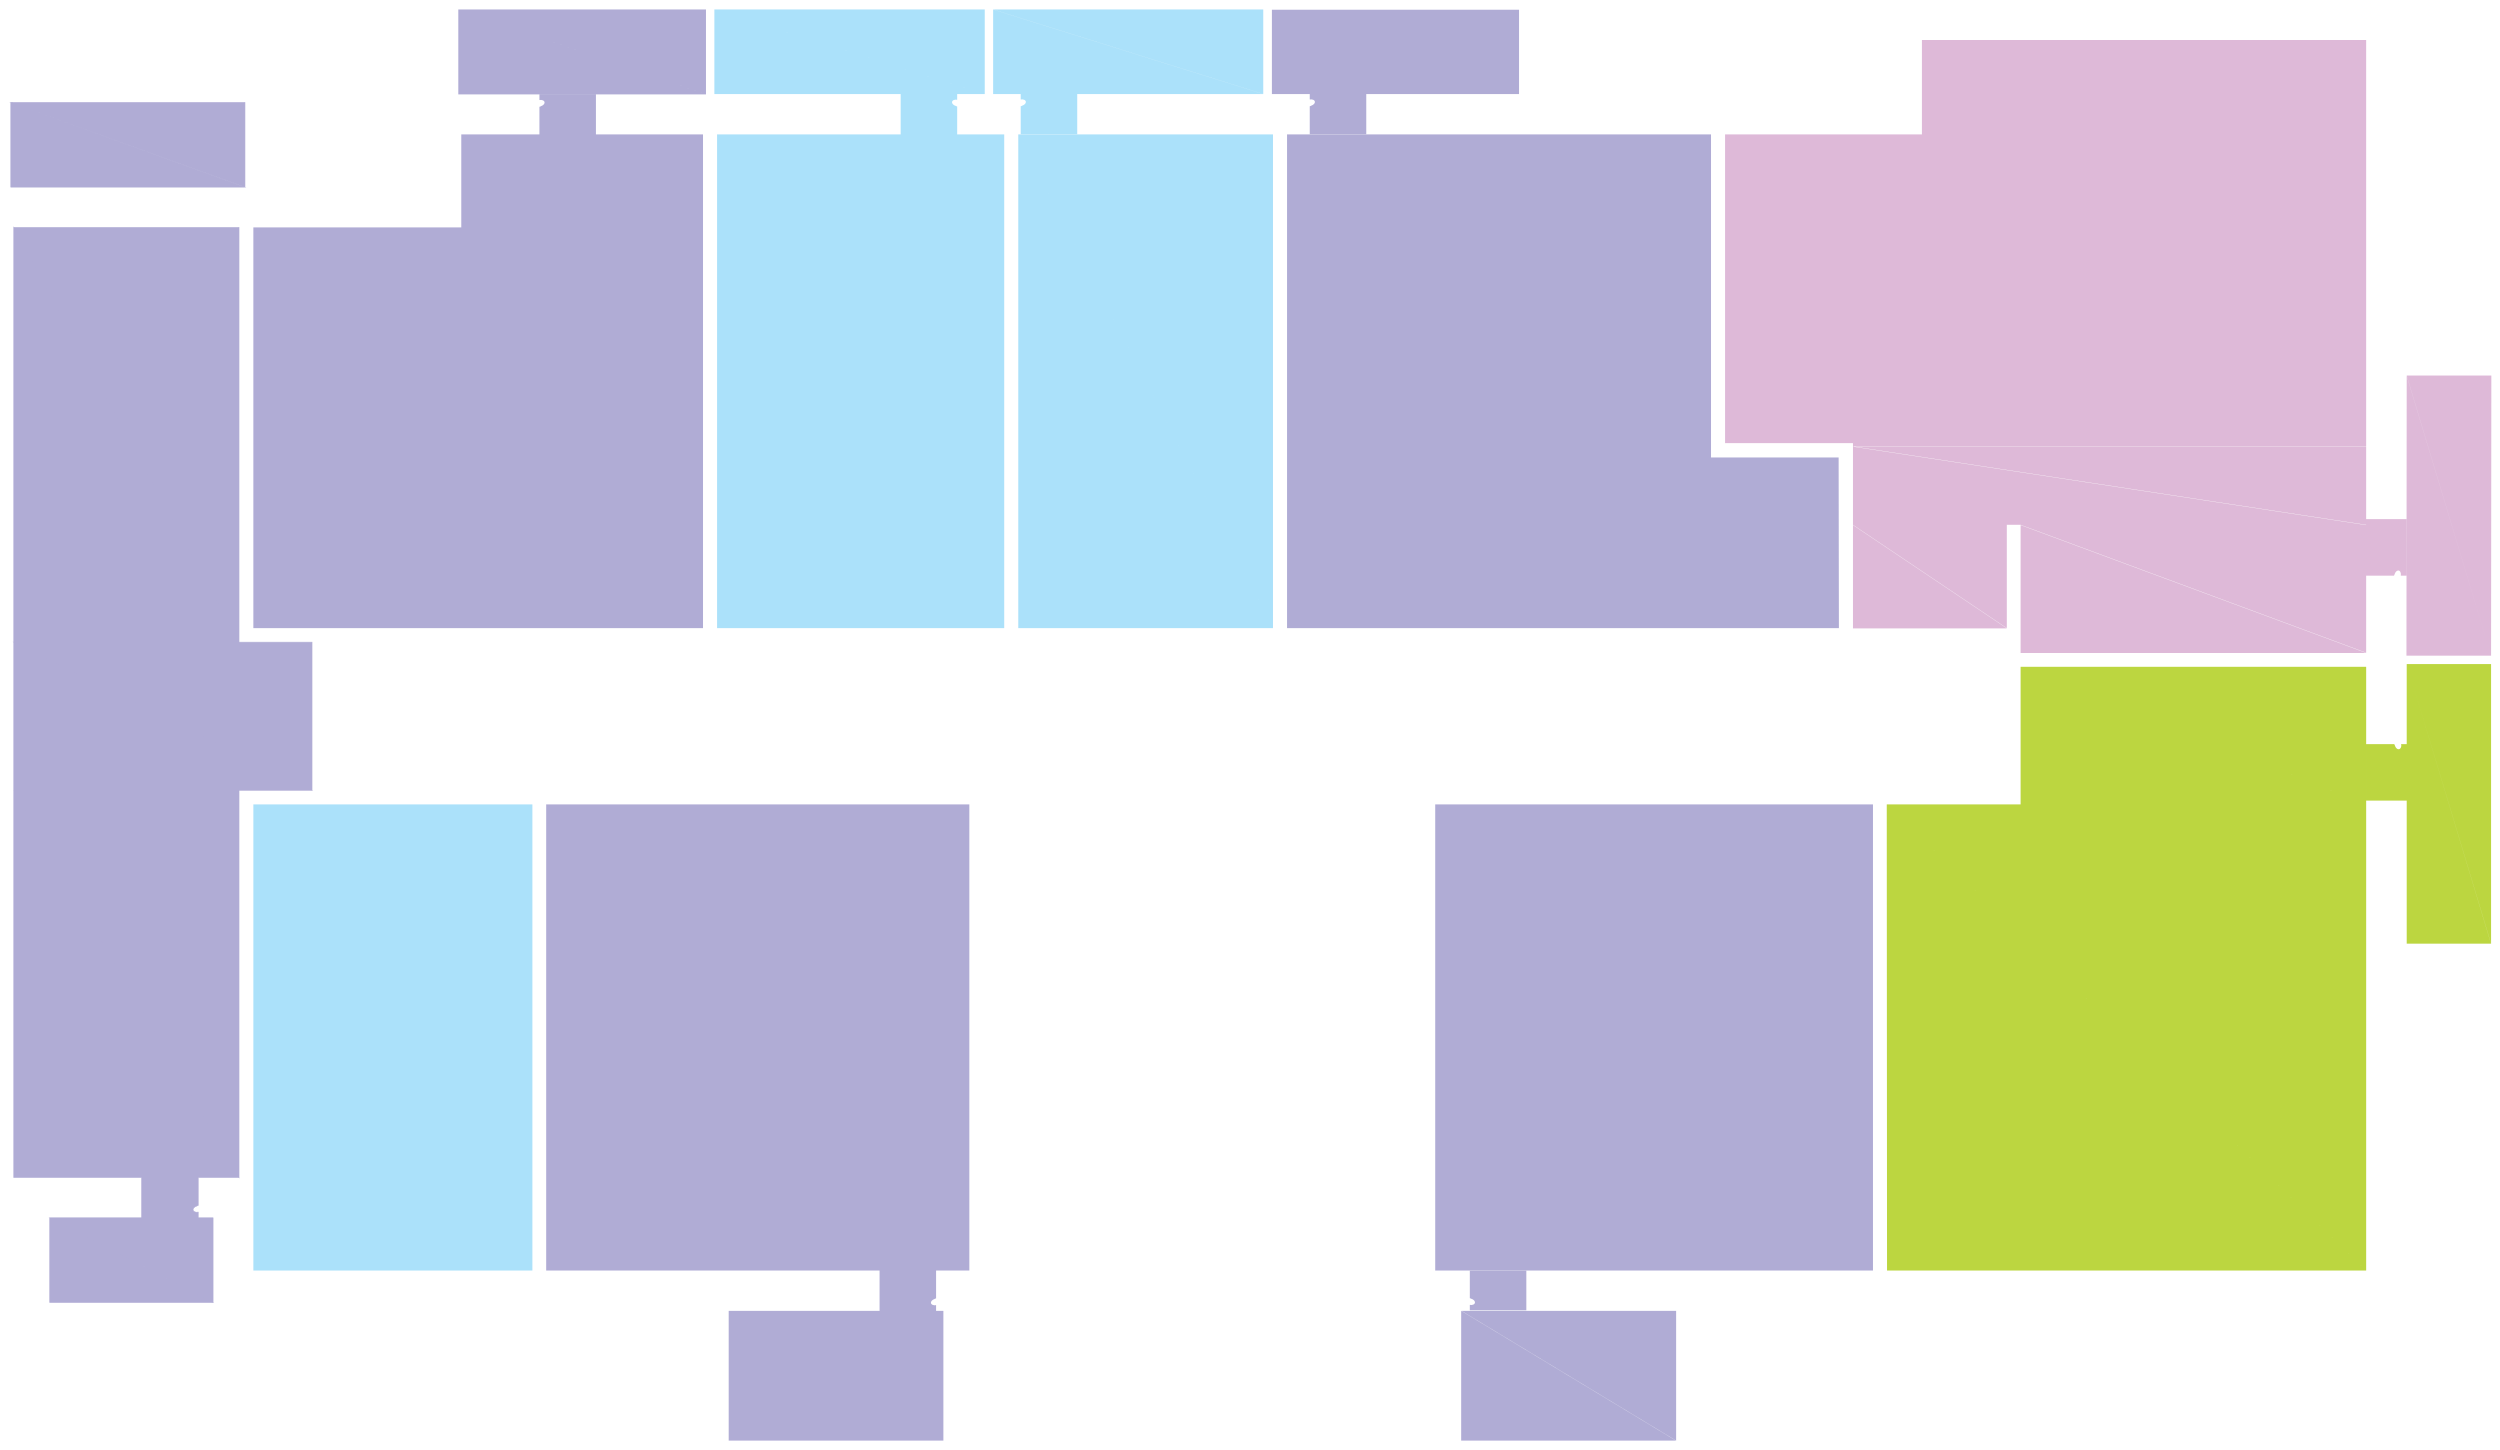 <svg version="1.2" baseProfile="tiny" id="Слой_1"
	 xmlns="http://www.w3.org/2000/svg" xmlns:xlink="http://www.w3.org/1999/xlink" x="0px" y="0px" viewBox="0 0 924.6 536.3"
	 xml:space="preserve">
<path data-apartment-token="b3_s1_a1p-4" fill-rule="evenodd" fill="#B0ACD5" class="map-floor__apartment-1p map-floor__apartment" data-apartment-type="1p" d="M543.6,482.6c0.9,0.2,1.9-0.2,1.9-0.9c0-0.3-0.2-0.7-0.5-0.9c-0.2-0.2-0.4-0.3-0.7-0.4
	c-0.2-0.1-0.4-0.2-0.7-0.3v-10.3h20.9v14.8h-20.9V482.6z M530.8,297.5v172.4h161.9L530.8,297.5z M692.7,469.9V297.5H530.8
	L692.7,469.9z M540.4,484.8v48h79.4L540.4,484.8z M619.9,532.8v-48h-79.4L619.9,532.8z"/>
<path data-apartment-token="b3_s1_a2-1" fill-rule="evenodd" fill="#BCD640" class="map-floor__apartment-2 map-floor__apartment" data-apartment-type="2" d="M890.1,275.2v20.9h-15v-20.9h10.4c0.1,0.3,0.2,0.5,0.3,0.7c0.1,0.3,0.2,0.5,0.4,0.7
	c0.2,0.3,0.6,0.5,0.9,0.5c0.7,0,1.2-1,0.9-1.9H890.1z M747.3,246.6v50.9h127.8L747.3,246.6z M875.1,297.5v-50.9H747.3L875.1,297.5z
	 M890.1,245.6v103.4h31.2L890.1,245.6z M921.3,349.1V245.6h-31.2L921.3,349.1z M697.8,297.5l0.1,172.4h177.2L697.8,297.5z
	 M875.1,469.9V297.5H697.8L875.1,469.9z"/>
<path data-apartment-token="b3_s1_a1s-3" fill-rule="evenodd" fill="#ABE1FA" class="map-floor__apartment-1s map-floor__apartment" data-apartment-type="1s" d="M196.9,469.9H93.7V297.5L196.9,469.9z M196.9,469.9V297.5H93.7L196.9,469.9z"/>
<path data-apartment-token="b3_s1_a1s-1" fill-rule="evenodd" fill="#ABE1FA" class="map-floor__apartment-1s map-floor__apartment" data-apartment-type="1s" d="M354,36.9c-0.9-0.2-1.9,0.2-1.9,0.9c0,0.3,0.2,0.7,0.5,0.9c0.2,0.2,0.4,0.3,0.7,0.4
	c0.2,0.1,0.4,0.2,0.7,0.3v10.3h-20.9V34.8H354V36.9z M264.2,3.5v31.3h100L264.2,3.5z M364.2,34.8V3.5h-100L364.2,34.8z M265.2,49.7
	v182.6h106.2L265.2,49.7z M371.4,232.3V49.7H265.2L371.4,232.3z"/>
<path data-apartment-token="b3_s1_a1p-5" fill-rule="evenodd" fill="#B0ACD5" class="map-floor__apartment-1p map-floor__apartment" data-apartment-type="1p" d="M346.2,484.8h-20.9v-14.9h20.9v10.3c-0.3,0.1-0.5,0.1-0.7,0.3c-0.3,0.1-0.5,0.2-0.7,0.4
	c-0.3,0.2-0.5,0.6-0.5,0.9c0,0.7,1,1.1,1.9,0.9V484.8z M202,297.5v172.4h156.5L202,297.5z M358.5,469.9V297.5H202L358.5,469.9z
	 M269.5,484.8v48h79.4L269.5,484.8z M348.9,532.8v-48h-79.4L348.9,532.8z"/>
<path data-apartment-token="b3_s1_a1p-3" fill-rule="evenodd" fill="#B0ACD5" class="map-floor__apartment-1p map-floor__apartment" data-apartment-type="1p" d="M484.4,34.8h20.9v14.8h-20.9V39.3c0.3-0.1,0.5-0.1,0.7-0.3c0.3-0.1,0.5-0.2,0.7-0.4
	c0.3-0.2,0.5-0.6,0.5-0.9c0-0.7-1-1.1-1.9-0.9V34.8z M470.4,3.6v31.2h91.4L470.4,3.6z M561.8,34.8V3.6h-91.4L561.8,34.8z M476,49.7
	v119.5h156.8L476,49.7z M632.8,169.2V49.7H476L632.8,169.2z M476,169.2v63.1h204.1L476,169.2z M680.1,232.3l-0.1-63.1H476
	L680.1,232.3z"/>
<path data-apartment-token="b3_s1_a1s-2" fill-rule="evenodd" fill="#ABE1FA" class="map-floor__apartment-1s map-floor__apartment" data-apartment-type="1s" d="M377.5,34.8h20.9v14.8h-20.9V39.3c0.3-0.1,0.5-0.1,0.7-0.3c0.3-0.1,0.5-0.2,0.7-0.4
	c0.3-0.2,0.5-0.6,0.5-0.9c0-0.7-1-1.1-1.9-0.9V34.8z M367.3,3.5v31.3h100L367.3,3.5z M467.2,34.8V3.5h-100L467.2,34.8z M376.6,49.7
	v182.6h94.2L376.6,49.7z M470.8,232.3V49.7h-94.2L470.8,232.3z"/>
<path data-apartment-token="b3_s1_a1p-2" fill-rule="evenodd" fill="#B0ACD5" class="map-floor__apartment-1p map-floor__apartment" data-apartment-type="1p" d="M199.5,34.9h20.9v14.8h-20.9V39.5c0.3-0.1,0.5-0.1,0.7-0.3c0.3-0.1,0.5-0.2,0.7-0.4
	c0.3-0.2,0.5-0.6,0.5-0.9c0-0.7-1-1.1-1.9-0.9V34.9z M169.5,3.5v31.4h91.6L169.5,3.5z M261.1,34.9V3.5h-91.6L261.1,34.9z
	 M170.6,49.7v34.4H260L170.6,49.7z M260,84.1V49.7h-89.4L260,84.1z M93.7,84.1v148.2H260L93.7,84.1z M260,232.3V84.1H93.7L260,232.3
	z"/>
<path data-apartment-token="b3_s1_a1p-1" fill-rule="evenodd" fill="#B0ACD5" class="map-floor__apartment-1p map-floor__apartment" data-apartment-type="1p" stroke="#B0ACD5" stroke-width="0.216" stroke-miterlimit="10" d="M5.1,237.5h110.3v54.8
	L5.1,237.5z M18.4,450.4v31.3h60.4L18.4,450.4z M5.1,84.1v153.4h83.3L5.1,84.1z M5.1,237.5v54.8h110.3L5.1,237.5z M5.1,292.3v143.2
	h83.3L5.1,292.3z M4,37.9v31.3h86.5L4,37.9z M73.3,448.3c-0.9,0.2-1.9-0.2-1.9-0.9c0-0.3,0.2-0.7,0.5-0.9c0.2-0.2,0.4-0.3,0.7-0.4
	c0.2-0.1,0.4-0.2,0.7-0.3v-10.3H52.4v14.9h20.9V448.3z M88.4,237.5V84.1H5.1L88.4,237.5z M88.4,435.5V292.3H5.1L88.4,435.5z
	 M78.8,481.7v-31.3H18.4L78.8,481.7z M90.6,69.2V37.9H4L90.6,69.2z"/>
<path data-apartment-token="b3_s1_a3-1" fill-rule="evenodd" fill="#DEB9D8" class="map-floor__apartment-3 map-floor__apartment" data-apartment-type="3" d="M887.9,212.9c0.2-0.9-0.2-1.9-0.9-1.9c-0.3,0-0.7,0.2-0.9,0.5c-0.2,0.2-0.3,0.4-0.4,0.7
	c-0.1,0.2-0.2,0.4-0.3,0.7h-10.3V192H890v20.9H887.9z M710.8,14.8v126.8h164.3L710.8,14.8z M875.1,141.6V14.8H710.8L875.1,141.6z
	 M638,49.7v91.9h72.8L638,49.7z M710.8,141.6V49.7H638L710.8,141.6z M638,141.6v22.3h237.1L638,141.6z M875.1,163.9v-22.3H638
	L875.1,163.9z M685.3,165.1v29h189.8L685.3,165.1z M875.1,194.2v-29H685.3L875.1,194.2z M685.3,194.2v38.2h56.9L685.3,194.2z
	 M742.2,232.3v-38.2h-56.9L742.2,232.3z M747.3,194.2v47.3h127.8L747.3,194.2z M875.1,241.4v-47.3H747.3L875.1,241.4z M890.1,139
	L890,242.5h31.3L890.1,139z M921.3,242.5l0.1-103.6h-31.3L921.3,242.5z M875.1,163.9H685.3v1.2h189.8V163.9z"/>
</svg>
